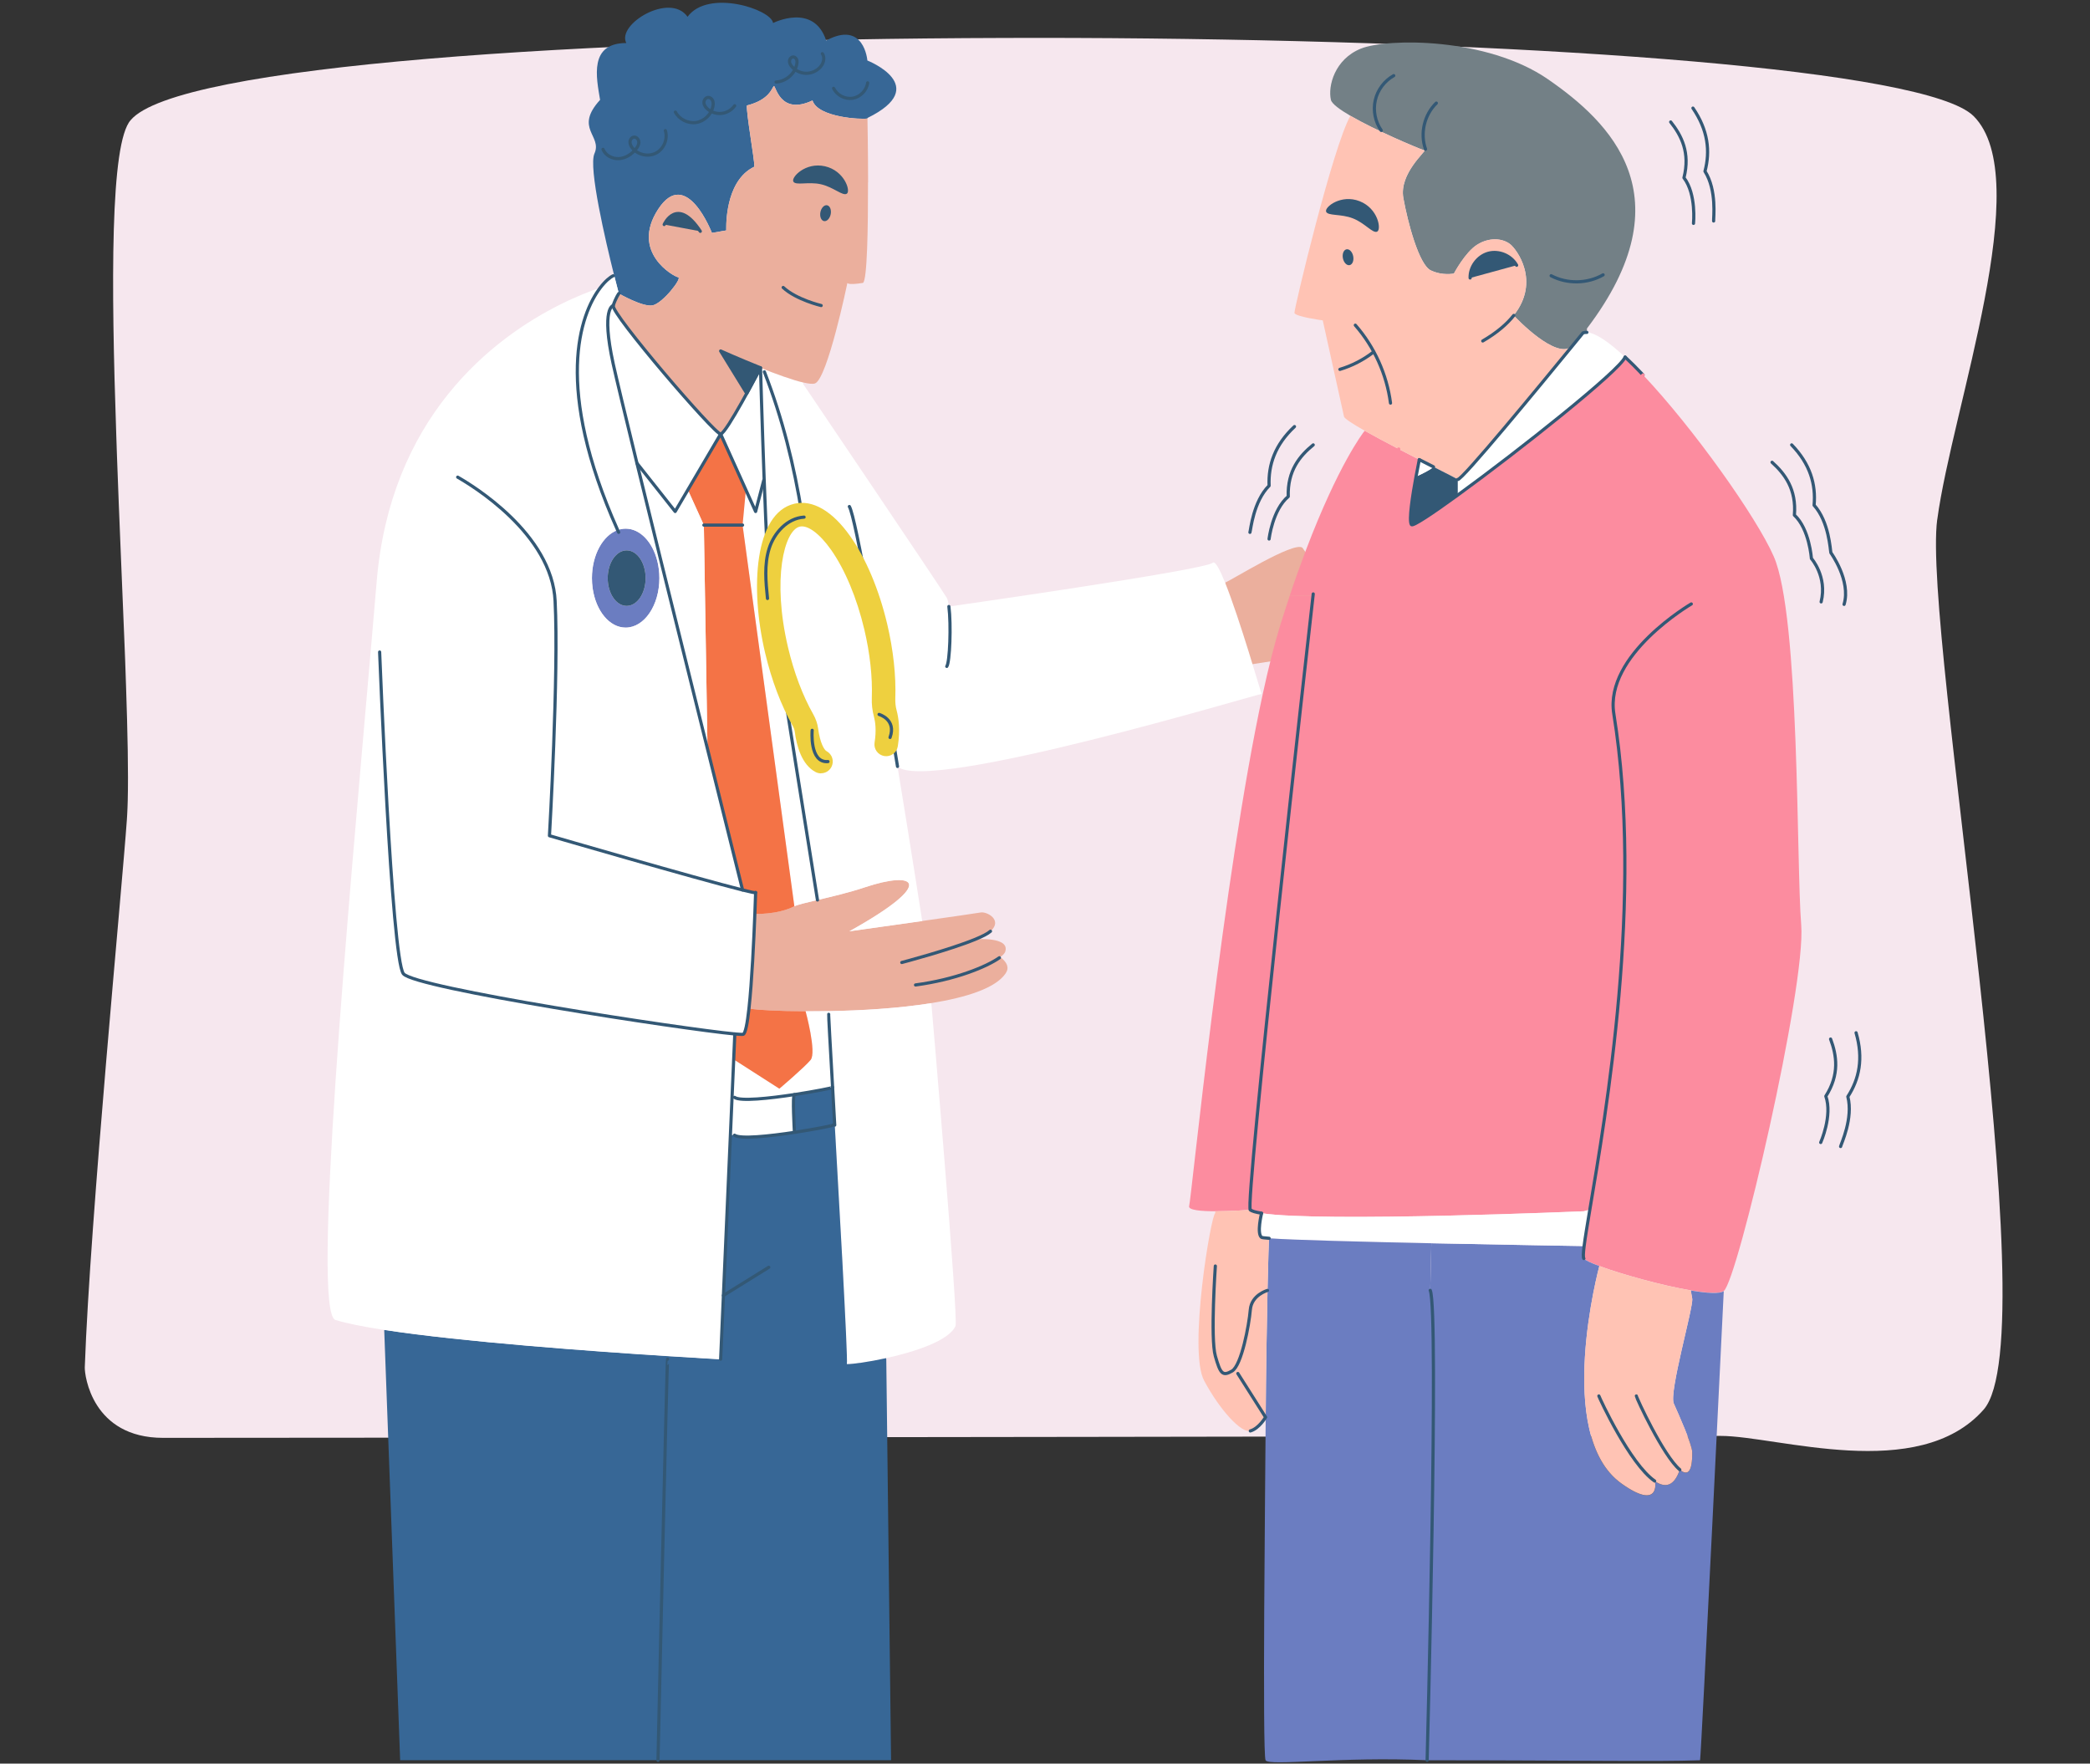 <svg width="493" height="416" viewBox="0 0 493 416" fill="none" xmlns="http://www.w3.org/2000/svg">
<rect x="0" y="0" width="493" height="416" fill="#333333" stroke="none"/>
<mask id="mask0_546_1842" style="mask-type:luminance" maskUnits="userSpaceOnUse" x="0" y="39" width="493" height="337">
<path d="M440.492 360.564C426.359 365.089 409.145 366.317 395.473 365.372C395.473 365.372 144.105 389.587 53.243 364.761C-14.004 346.387 -5.885 280.977 14.694 239.109C35.509 196.765 -19.13 114.915 68.701 67.451C119.22 40.15 164.53 83.837 251.866 51.587C330.714 22.469 432.423 48.515 457.296 109.581C474.405 151.591 452.836 196.878 474.405 218.827C509.387 254.426 493.302 343.653 440.494 360.564H440.492Z" fill="white"/>
</mask>
<g mask="url(#mask0_546_1842)">
</g>
<g clip-path="url(#clip0_546_1842)">
<path d="M456.97 122.57C460.51 96.11 480.35 42.19 465.55 27.39C464.85 26.69 463.83 26.01 462.5 25.34C441.91 15.02 348.23 9.3 253.27 8.95C247.84 8.93 242.41 8.93 236.99 8.95C137.82 9.21 41.75 15.37 30.83 28.33C25.97 33.71 26.2 66.96 27.43 102.73C27.43 102.73 27.43 102.74 27.43 102.75C27.46 103.63 27.49 104.5 27.52 105.38C27.52 105.51 27.52 105.64 27.53 105.77C27.55 106.44 27.58 107.11 27.6 107.79C28.13 122.62 28.81 137.65 29.34 151.15C29.38 151.99 29.4 152.82 29.44 153.64C29.46 154.23 29.48 154.82 29.51 155.4C29.51 155.69 29.53 155.98 29.54 156.27C29.57 157.14 29.6 158 29.63 158.85C29.64 159.26 29.66 159.68 29.67 160.08C29.69 160.66 29.71 161.23 29.73 161.8C30.1 172.79 30.3 182.21 30.13 188.87C30.13 189.08 30.13 189.28 30.11 189.48C30.11 189.68 30.1 189.88 30.09 190.08C30.09 190.28 30.08 190.47 30.07 190.66C30.05 191.17 30.03 191.66 30 192.14C29.98 192.55 29.95 192.94 29.93 193.31C28.8 209.48 21.25 287.38 20 322.5C19.93 324.45 21.77 339.16 38.46 339.16C133.35 339.16 405.87 338.7 405.87 338.7C419.13 338.7 452.53 349.93 467.9 332.51C483.37 314.98 453.43 149.02 456.96 122.56L456.97 122.57Z" fill="#F6E7EE"/>
<path d="M288.98 137.42C290.51 136.87 305.05 127.68 307.21 129.18L320.71 148.44L313.81 153.81L291.98 157.2L288.98 137.42Z" fill="#EBAF9D"/>
<path d="M309.72 140.48L304.25 140.44C305.58 136.44 306.89 132.82 308.14 129.53C315.67 109.75 321.37 102.28 321.91 101.6C324.2 102.89 327.05 104.41 329.93 105.91C329.86 106.25 324.56 133.47 326.61 134.79C328.67 136.12 369.25 110.46 387.57 88.44C399.44 101 414.34 121.96 418.4 131.25C424.59 145.39 423.7 203.74 424.88 218.18C426.06 232.62 409.85 302.16 406.61 304.52C405.67 305.2 402.67 305.02 398.83 304.37C391.97 303.21 382.45 300.55 377.26 298.62C375.3 297.89 373.96 297.26 373.61 296.86C373.42 296.64 373.46 295.62 373.67 293.92C373.91 291.93 374.39 289.01 375.02 285.32L373.61 285.71C373.61 285.71 311.64 288.36 297.59 286.17C296.2 285.95 295.28 285.69 294.93 285.37C293.5 284.8 308.8 148.62 309.72 140.48Z" fill="#FC8C9F"/>
<path d="M406.61 304.53C406.61 304.53 401.31 413.73 401.02 415.21C390.3 415.59 373.09 415.21 336.64 415.21C336.64 415.21 339.44 308.95 337.37 304.38L337.63 293.26C355.93 293.65 373.61 293.93 373.61 293.93H373.67C373.46 295.64 373.42 296.65 373.61 296.88C373.95 297.28 375.3 297.91 377.26 298.64C377.26 298.64 366.47 338.47 382.45 349.92C391.5 356.4 390.6 349.65 390.3 349.35C392.69 351 394.86 350.72 396.24 346.69C397.98 348.14 399.23 347.48 399.17 342.56C399.15 340.73 396 333.72 394.82 331.07C393.64 328.42 399.51 308.24 399.17 306.32C398.86 304.58 398.83 304.42 398.83 304.4C402.67 305.05 405.68 305.23 406.61 304.55V304.53Z" fill="#6B7DC1"/>
<path d="M396.24 346.68C394.87 350.72 392.7 351 390.3 349.34C390.59 349.63 391.49 356.39 382.45 349.91C366.47 338.46 377.26 298.63 377.26 298.63C382.45 300.56 391.98 303.22 398.83 304.38C398.83 304.39 398.86 304.56 399.17 306.3C399.51 308.22 393.64 328.4 394.82 331.05C396 333.7 399.15 340.72 399.17 342.54C399.23 347.47 397.98 348.13 396.24 346.67V346.68Z" fill="#FFC3B4"/>
<path d="M383.34 84.23C384.68 85.48 386.1 86.9 387.56 88.45C369.25 110.47 328.67 136.12 326.6 134.8C324.55 133.48 329.85 106.26 329.92 105.92C331.56 106.77 333.22 107.62 334.78 108.42C334.78 108.44 334.43 110.16 334.01 112.44C333.24 116.63 332.26 122.79 332.93 123.75C333.24 124.19 337.69 121.25 343.83 116.79C358.31 106.28 382.19 87.31 383.32 84.23H383.34Z" fill="#FC8C9F"/>
<path d="M373.61 285.71L375.02 285.32C374.4 289.02 373.92 291.94 373.67 293.92H373.61C373.61 293.92 355.94 293.63 337.63 293.25C321.45 292.91 304.79 292.48 299.38 292.08C298.31 292 297.69 291.92 297.59 291.85C296.41 290.97 297.59 286.2 297.59 286.2V286.17C311.65 288.36 373.62 285.71 373.62 285.71H373.61Z" fill="white"/>
<path d="M336 35.49C333.75 34.67 324.33 30.69 318.55 27.32C316 25.83 314.15 24.47 313.94 23.55C313.2 20.31 314.82 13.97 321.01 11.47C327.2 8.97 350.77 8.76 365.14 18.69C379.65 28.71 398.06 46.24 374.34 77.48L374.31 78.39C373.97 78.37 373.67 78.41 373.4 78.51C373.4 78.51 372.42 79.72 370.8 81.69C367.14 84.97 357.71 75.14 357.07 74.39C363.45 66.35 357.75 58.77 356.22 57.59C354.3 56.12 351.21 55.97 348.41 57.74C345.61 59.51 342.96 64.52 342.96 64.52C342.96 64.52 340.31 65.11 337.51 63.78C334.71 62.45 332.06 52.44 331.03 46.69C330 40.94 336.48 35.64 336 35.49Z" fill="#738086"/>
<path d="M374.32 78.4C376.39 78.51 379.58 80.73 383.34 84.23C382.21 87.31 358.33 106.27 343.85 116.79V113.09C344.57 113.65 363.73 90.35 370.81 81.7C372.42 79.73 373.41 78.52 373.41 78.52C373.68 78.42 373.99 78.38 374.32 78.4Z" fill="white"/>
<path d="M321.91 101.6C319.1 100 317.14 98.74 317.03 98.26C316.64 96.48 312.02 75.57 312.02 75.57C312.02 75.57 305.44 74.69 305.34 73.8C305.24 72.91 314.41 34.54 318.54 27.32C324.32 30.68 333.74 34.67 335.99 35.49C336.47 35.64 329.99 40.94 331.02 46.69C332.05 52.44 334.7 62.45 337.5 63.78C340.3 65.11 342.95 64.52 342.95 64.52C342.95 64.52 345.6 59.51 348.4 57.74C351.2 55.97 354.29 56.12 356.21 57.59C357.74 58.77 363.44 66.35 357.06 74.39C357.7 75.14 367.13 84.97 370.79 81.69C363.71 90.34 344.55 113.65 343.83 113.08C343.58 112.88 341.28 111.72 338.12 110.11C337.08 109.58 335.95 109.01 334.77 108.41C333.21 107.61 331.55 106.76 329.91 105.91C327.03 104.41 324.18 102.89 321.89 101.6H321.91Z" fill="#FFC3B4"/>
<path d="M343.85 116.79C337.71 121.25 333.25 124.19 332.95 123.75C332.28 122.8 333.26 116.63 334.03 112.44C334.03 112.44 337.37 110.93 338.15 110.12C341.3 111.72 343.6 112.89 343.86 113.09V116.79H343.85Z" fill="#335875"/>
<path d="M337.37 304.38C339.44 308.94 336.64 415.21 336.64 415.21C316.55 414.28 299.25 416.66 298.53 415.21C297.75 413.62 298.45 350.44 298.56 334.29C298.63 323.67 298.81 312.54 298.99 304.38C299.14 297.27 299.3 292.41 299.38 292.09C304.79 292.49 321.45 292.92 337.63 293.26L337.37 304.38Z" fill="#6B7DC1"/>
<path d="M338.141 110.12C337.371 110.93 334.021 112.44 334.021 112.44C334.441 110.16 334.791 108.44 334.791 108.42C335.971 109.02 337.101 109.6 338.141 110.12Z" fill="white"/>
<path d="M304.26 140.44L309.73 140.48C308.81 148.62 293.51 284.8 294.94 285.37C294.94 285.37 290.6 285.71 286.67 285.71C283.29 285.71 280.23 285.44 280.5 284.49C281.02 282.69 288.51 206.86 297.86 163.73C299.21 157.5 300.6 151.96 302.01 147.41C302.77 144.97 303.52 142.65 304.26 140.43V140.44Z" fill="#FC8C9F"/>
<path d="M286.66 286.2V285.71C290.59 285.71 294.93 285.37 294.93 285.37C295.27 285.69 296.2 285.95 297.59 286.17V286.2C297.59 286.2 296.41 290.97 297.59 291.85C297.69 291.92 298.32 292 299.38 292.08C299.3 292.4 299.14 297.26 298.99 304.37C298.81 312.53 298.63 323.66 298.56 334.28H298.53C298.53 334.28 296.99 336.93 294.93 337.52C292.87 338.1 287.86 332.81 284.03 325.66C280.23 318.56 285.72 286.19 286.66 286.19V286.2Z" fill="#FFC3B4"/>
<path d="M235.74 225.91H236.16C237.52 227.03 238.13 228.23 237.23 229.58C234.91 233.06 228.03 235.26 219.7 236.61C212.05 237.85 203.17 238.37 195.48 238.5C193.58 238.53 191.76 238.54 190.04 238.54C183.48 238.51 178.49 238.22 177.07 237.93L176.68 237.89C177.38 231.49 177.84 221.53 178.07 215.55C178.07 215.55 183.27 215.83 187.39 213.77C188.13 213.4 190.2 212.91 192.84 212.28C196.15 211.5 200.37 210.51 204.03 209.28C215.68 205.37 221.38 207.96 200.36 219.66C200.36 219.66 209.28 218.41 217.55 217.24C224.31 216.28 230.64 215.37 231.3 215.24C232.77 214.95 236.6 217.01 233.66 219.66C233.04 220.22 231.76 220.87 230.11 221.55C230.11 221.55 238.38 220.88 237.1 224.53C236.97 224.9 236.51 225.38 235.75 225.92L235.74 225.91Z" fill="#EBAF9D"/>
<path d="M219.69 236.62C219.69 236.62 226.13 311.16 225.39 312.78C223.84 316.25 215.79 318.87 209.01 320.36C204.85 321.28 201.16 321.77 199.76 321.77C199.92 321.2 199.41 310.83 198.71 297.63C198.16 287.51 197.5 275.72 196.91 265.39C196.73 262.26 196.57 259.27 196.41 256.5C195.84 246.5 195.45 239.39 195.49 239.26V238.51C203.17 238.37 212.04 237.86 219.69 236.62Z" fill="white"/>
<path d="M204.62 14.28C204.62 14.28 219.94 20.32 204.62 27.83C204.62 27.83 204.62 27.87 204.62 27.95C203.41 28.22 192.97 27.78 191.65 23.7C183.84 27.38 182.96 19.87 182.52 20.31C182.08 20.75 181.49 23.55 176.18 24.88C176.03 26.8 177.95 37.4 177.95 39.32C177.27 39.64 176.66 40.03 176.11 40.48C170.83 44.8 171.32 54.35 171.32 54.35L167.93 54.94C167.93 54.94 161.89 39.18 155.26 49.34C148.63 59.51 158.94 65.25 159.97 65.4C161 65.55 156.29 71.59 153.93 72.03C151.57 72.47 145.97 69.23 145.97 69.23C145.97 69.23 145.53 67.57 144.88 65C142.84 56.85 138.77 39.48 140.22 36.23C142.14 31.96 135.36 30.34 141.55 23.56C140.67 18.26 138.9 10.15 147.74 10.15C145.38 5.73 158.05 -1.93 162.18 3.96C167.04 -2.67 181.92 2.19 182.36 5.43C182.36 5.43 191.94 0.57 194.88 9.56C203.87 4.7 204.6 14.27 204.6 14.27L204.62 14.28Z" fill="#376796"/>
<path d="M297.58 163.68C297.44 163.4 292.45 146.04 288.98 137.42C287.7 134.26 286.64 132.27 286.09 132.74C284.03 134.51 223.83 143.07 223.83 143.07C223.71 142.11 223.54 141.38 223.33 141.01C222.15 138.96 189.44 90.55 189.44 90.55L189.51 90.24C186.89 89.63 183.01 88.21 179.39 86.77C179.39 86.77 179.76 99.75 180.26 113.29C180.73 125.77 181.3 138.72 181.82 142.47C182.89 150.28 192.83 212.3 192.83 212.3C196.14 211.52 200.36 210.53 204.02 209.3C215.67 205.39 221.37 207.98 200.35 219.68C200.35 219.68 209.27 218.43 217.54 217.26C217.54 217.26 214.93 200.47 211.71 180.8C218.65 187.27 296.94 163.59 297.58 163.69V163.68Z" fill="white"/>
<path d="M204.77 42.99C204.76 35.51 204.64 28.91 204.62 27.95C203.41 28.22 192.97 27.78 191.65 23.7C183.84 27.38 182.96 19.87 182.52 20.31C182.08 20.75 181.49 23.55 176.18 24.88C176.03 26.8 177.95 37.4 177.95 39.32C177.27 39.64 176.66 40.03 176.11 40.48C170.83 44.8 171.32 54.35 171.32 54.35L167.93 54.94C167.93 54.94 161.89 39.18 155.26 49.34C148.63 59.51 158.94 65.25 159.97 65.4C161 65.55 156.29 71.59 153.93 72.03C151.57 72.47 145.97 69.23 145.97 69.23C145.97 69.23 145.23 70.26 144.64 72.07C144.05 73.88 168.66 102.53 169.98 102.38C171.31 102.23 178.82 87.79 179.38 86.76C183 88.2 186.88 89.62 189.5 90.23C190.76 90.52 191.73 90.62 192.23 90.45C195.18 89.42 199.89 66.73 199.89 66.73C199.89 66.73 199.89 67.32 203.57 66.73C204.57 66.06 204.77 53.63 204.75 42.99H204.77Z" fill="#EBAF9D"/>
<path d="M196.9 265.39L196.4 265.42C196.4 265.53 192.24 266.37 187.42 267.1L187.38 266.83C187.38 266.83 186.89 258.27 187.38 258.2C192.21 257.46 196.4 256.62 196.4 256.51C196.56 259.28 196.72 262.27 196.9 265.4V265.39Z" fill="#376796"/>
<path d="M195.48 239.26C195.44 239.39 195.83 246.5 196.4 256.5C196.4 256.61 192.21 257.45 187.38 258.19C181.46 259.09 174.58 259.83 173.27 258.85L172.66 258.82L173.04 250H173.27L183.85 256.79C183.85 256.79 189.74 251.78 191.22 250.01C192.69 248.24 190.04 238.54 190.04 238.54C191.75 238.54 193.58 238.54 195.48 238.5V239.25V239.26Z" fill="white"/>
<path d="M190.03 238.55C190.03 238.55 192.68 248.25 191.21 250.02C189.74 251.79 183.84 256.8 183.84 256.8L173.26 250.02H173.03L173.26 244.59L173.33 243.89C174.44 243.99 175.12 244.02 175.29 243.97C175.82 243.81 176.28 241.37 176.66 237.89L177.05 237.93C178.47 238.22 183.46 238.51 190.02 238.54L190.03 238.55Z" fill="#F47346"/>
<path d="M181.82 142.46C182.89 150.27 192.83 212.29 192.83 212.29C190.19 212.91 188.12 213.41 187.38 213.78L175.16 123.87L175.94 115.56L178.24 120.66L180.16 113.29H180.26C180.73 125.76 181.3 138.72 181.82 142.46Z" fill="white"/>
<path d="M187.38 266.83L187.42 267.1C181.49 268 174.58 268.74 173.26 267.77L172.26 267.73L172.64 258.83L173.25 258.86C174.56 259.83 181.45 259.1 187.36 258.2C186.87 258.27 187.36 266.83 187.36 266.83H187.38Z" fill="white"/>
<path d="M178.24 210.53C178.22 210.64 177.08 210.4 175.16 209.92C175.1 209.66 171.55 195.45 166.89 176.68L166.03 123.87H175.16L187.38 213.78C183.26 215.84 178.06 215.56 178.06 215.56C178.17 212.68 178.23 210.73 178.24 210.54V210.53Z" fill="#F47346"/>
<path d="M180.26 113.28H180.16L178.24 120.65L175.94 115.55L169.99 102.38C171.32 102.23 178.83 87.79 179.39 86.76C179.39 86.76 179.76 99.74 180.26 113.28Z" fill="white"/>
<path d="M169.99 102.38L175.94 115.55L175.16 123.86H166.03L162.26 115.55L169.99 102.38Z" fill="#F47346"/>
<path d="M169.99 102.38L162.25 115.55L159.25 120.65L150.23 109.23C147.48 97.95 145.39 89.25 144.63 85.8C141.74 72.55 144.64 72.07 144.64 72.07C144.05 73.88 168.66 102.53 169.98 102.38H169.99Z" fill="white"/>
<path d="M166.03 123.86L166.89 176.67C163.5 163.04 159.53 147.01 155.87 132.16C153.85 123.96 151.92 116.12 150.24 109.24L159.26 120.66L162.26 115.56L166.03 123.87V123.86Z" fill="white"/>
<path d="M209.01 320.36C204.85 321.28 201.16 321.77 199.76 321.77C199.92 321.2 199.41 310.83 198.71 297.63C198.16 287.51 197.5 275.72 196.91 265.39L196.41 265.42C196.41 265.53 192.25 266.37 187.43 267.1C181.5 268 174.59 268.74 173.27 267.77L172.27 267.73L170.64 305.57L169.99 320.61C169.99 320.61 165.08 320.34 157.51 319.86C140.25 318.76 109.13 316.52 90.63 313.68L94.39 415.2H210.19L209.06 320.6L209 320.35L209.01 320.36Z" fill="#376796"/>
<path d="M145.69 125.04C146.3 124.82 146.94 124.7 147.59 124.7C151.03 124.7 153.95 127.89 155.06 132.36C155.37 133.61 155.54 134.96 155.54 136.37C155.54 142.81 151.98 148.04 147.58 148.04C143.73 148.04 140.53 144.04 139.79 138.72C139.68 137.96 139.63 137.18 139.63 136.37C139.63 130.89 142.21 126.29 145.68 125.04H145.69ZM152.29 136.37C152.29 132.75 150.29 129.82 147.82 129.82C145.35 129.82 143.35 132.75 143.35 136.37C143.35 139.99 145.35 142.92 147.82 142.92C150.29 142.92 152.29 139.99 152.29 136.37Z" fill="#6B7DC1"/>
<path d="M147.82 129.82C150.29 129.82 152.29 132.75 152.29 136.37C152.29 139.99 150.29 142.92 147.82 142.92C145.35 142.92 143.35 139.99 143.35 136.37C143.35 132.75 145.35 129.82 147.82 129.82Z" fill="#335875"/>
<path d="M175.16 209.92C175.1 209.66 171.55 195.45 166.89 176.68C163.5 163.05 159.53 147.02 155.87 132.17C153.85 123.97 151.92 116.13 150.24 109.25C147.49 97.97 145.4 89.27 144.64 85.82C141.75 72.57 144.65 72.09 144.65 72.09C145.24 70.28 145.98 69.25 145.98 69.25C145.98 69.25 145.54 67.59 144.89 65.02L144.64 65.08C143.93 65.4 142.82 66.3 141.64 67.84C132.76 70.84 106.5 82.03 94.53 112.24C91.68 119.44 89.64 127.71 88.85 137.21C88.42 142.29 87.95 147.81 87.44 153.65C82.17 214.32 73.45 309.59 79.12 311.35C81.76 312.17 85.76 312.96 90.63 313.71C109.14 316.55 140.25 318.79 157.51 319.89C165.08 320.37 169.99 320.64 169.99 320.64L170.64 305.6L172.27 267.76L172.65 258.86L173.03 250.04L173.26 244.62L173.33 243.92C174.44 244.02 175.12 244.05 175.29 244C175.82 243.84 176.28 241.4 176.66 237.92C177.36 231.52 177.82 221.56 178.05 215.58C178.16 212.7 178.22 210.75 178.23 210.56C178.21 210.67 177.07 210.43 175.15 209.95L175.16 209.92ZM145.69 125.04C146.3 124.82 146.94 124.7 147.59 124.7C151.03 124.7 153.95 127.89 155.06 132.36C155.37 133.61 155.54 134.96 155.54 136.37C155.54 142.81 151.98 148.04 147.58 148.04C143.73 148.04 140.53 144.04 139.79 138.72C139.68 137.96 139.63 137.18 139.63 136.37C139.63 130.89 142.21 126.29 145.68 125.04H145.69Z" fill="white"/>
<path d="M312.8 49.91C313.2 50.98 316.28 50.39 319.13 51.51C321.98 52.62 323.84 55.15 324.86 54.63C325.88 54.12 325.1 49.18 320.72 47.46C316.34 45.74 312.41 48.84 312.81 49.91H312.8Z" fill="#335875"/>
<path d="M316.77 60.92C316.98 61.95 317.69 62.68 318.36 62.54C319.03 62.4 319.4 61.46 319.2 60.43C319 59.4 318.28 58.67 317.61 58.81C316.94 58.95 316.57 59.89 316.77 60.92Z" fill="#335875"/>
<path d="M179.39 86.76C174.44 84.79 169.99 82.79 169.99 82.79L176.15 92.8L179.39 86.76Z" fill="#335875" stroke="#335875" stroke-width="0.75" stroke-linecap="round" stroke-linejoin="round"/>
<path d="M157.47 320.61V320.6C157.31 320.6 155.21 415.21 155.21 415.21" stroke="#335875" stroke-width="0.75" stroke-linecap="round" stroke-linejoin="round"/>
<path d="M170.64 305.57L181.34 298.93" stroke="#335875" stroke-width="0.75" stroke-linecap="round" stroke-linejoin="round"/>
<path d="M195.479 239.26C195.439 239.39 195.829 246.5 196.399 256.5C196.559 259.27 196.719 262.26 196.899 265.39" stroke="#335875" stroke-width="0.75" stroke-linecap="round" stroke-linejoin="round"/>
<path d="M178.24 210.52V210.53C178.24 210.72 178.17 212.68 178.06 215.55C177.83 221.53 177.37 231.49 176.67 237.89C176.29 241.38 175.83 243.81 175.3 243.97C175.13 244.02 174.45 243.99 173.34 243.89C161.18 242.76 97.72 233.06 95.15 229.68C92.35 226 89.55 153.8 89.55 153.8" stroke="#335875" stroke-width="0.75" stroke-linecap="round" stroke-linejoin="round"/>
<path d="M107.96 112.55C108.38 112.83 127.76 123.38 130.62 138.97C130.78 139.87 130.9 140.79 130.94 141.73C131.82 158.82 129.61 197.13 129.61 197.13C129.61 197.13 164.45 207.27 175.15 209.93C177.07 210.41 178.21 210.65 178.23 210.54" stroke="#335875" stroke-width="0.75" stroke-linecap="round" stroke-linejoin="round"/>
<path d="M175.16 209.92C175.1 209.66 171.55 195.45 166.89 176.67C163.5 163.04 159.53 147.01 155.87 132.16C153.85 123.96 151.92 116.12 150.24 109.24C147.49 97.96 145.4 89.26 144.64 85.81C141.75 72.56 144.65 72.08 144.65 72.08" stroke="#335875" stroke-width="0.75" stroke-linecap="round" stroke-linejoin="round"/>
<path d="M233.64 219.66C233.02 220.22 231.74 220.87 230.09 221.55C223.92 224.09 212.72 227.03 212.72 227.03" stroke="#335875" stroke-width="0.75" stroke-linecap="round" stroke-linejoin="round"/>
<path d="M235.74 225.91C232.78 228.02 225.36 231.08 215.96 232.33" stroke="#335875" stroke-width="0.75" stroke-linecap="round" stroke-linejoin="round"/>
<path d="M211.71 180.79C207.35 154.07 201.87 122.02 200.35 119.48" stroke="#335875" stroke-width="0.75" stroke-linecap="round" stroke-linejoin="round"/>
<path d="M223.83 143.06C224.38 147.37 224.05 156.23 223.33 157.19" stroke="#335875" stroke-width="0.75" stroke-linecap="round" stroke-linejoin="round"/>
<path d="M192.83 212.29C192.83 212.29 182.89 150.27 181.82 142.46C181.31 138.72 180.73 125.76 180.26 113.28C179.76 99.73 179.39 86.76 179.39 86.76C178.83 87.8 171.32 102.24 169.99 102.38C168.66 102.53 144.06 73.88 144.65 72.07C145.24 70.26 145.98 69.23 145.98 69.23" stroke="#335875" stroke-width="0.75" stroke-linecap="round" stroke-linejoin="round"/>
<path d="M150.229 109.24L159.259 120.65L162.259 115.55L169.989 102.38L175.939 115.55L178.239 120.65L180.159 113.29" stroke="#335875" stroke-width="0.75" stroke-linecap="round" stroke-linejoin="round"/>
<path d="M166.03 123.86H175.16" stroke="#335875" stroke-width="0.75" stroke-linecap="round" stroke-linejoin="round"/>
<path d="M196.399 256.5C196.399 256.61 192.209 257.45 187.379 258.19C181.459 259.09 174.579 259.83 173.269 258.85" stroke="#335875" stroke-width="0.75" stroke-linecap="round" stroke-linejoin="round"/>
<path d="M196.4 265.42C196.4 265.53 192.24 266.37 187.42 267.1C181.49 268 174.58 268.74 173.26 267.77" stroke="#335875" stroke-width="0.75" stroke-linecap="round" stroke-linejoin="round"/>
<path d="M187.38 258.19C186.89 258.26 187.38 266.82 187.38 266.82" stroke="#335875" stroke-width="0.75" stroke-linecap="round" stroke-linejoin="round"/>
<path d="M189.18 121.39C189.27 121.93 189.35 122.47 189.44 123.01" stroke="#335875" stroke-width="0.75" stroke-linecap="round" stroke-linejoin="round"/>
<path d="M180.31 87.71C184.63 98.87 187.28 109.66 189.18 121.36" stroke="#335875" stroke-width="0.75" stroke-linecap="round" stroke-linejoin="round"/>
<path d="M145.93 125.56C145.85 125.38 145.77 125.21 145.69 125.03C130.65 91.38 136.77 74.13 141.64 67.81C142.82 66.27 143.93 65.38 144.64 65.05" stroke="#335875" stroke-width="0.75" stroke-linecap="round" stroke-linejoin="round"/>
<path d="M299.359 127.14C299.359 127.14 300.139 120.27 303.879 117.12C303.679 111.03 306.589 107.53 309.769 104.94" stroke="#335875" stroke-width="0.75" stroke-linecap="round" stroke-linejoin="round"/>
<path d="M294.84 125.57C295.04 124.98 295.63 118.3 299.36 114.57C299.16 109.66 300.73 104.94 305.35 100.62" stroke="#335875" stroke-width="0.75" stroke-linecap="round" stroke-linejoin="round"/>
<path d="M429.479 269.49C429.479 269.49 432.299 263.17 430.689 258.57C433.959 253.43 433.239 248.93 431.809 245.09" stroke="#335875" stroke-width="0.75" stroke-linecap="round" stroke-linejoin="round"/>
<path d="M434.17 270.44C434.3 269.83 437.19 263.78 435.88 258.67C438.55 254.54 439.59 249.68 437.82 243.61" stroke="#335875" stroke-width="0.75" stroke-linecap="round" stroke-linejoin="round"/>
<path d="M399.47 52.69C399.47 52.69 400.18 45.81 397.22 41.93C398.72 36.03 396.64 31.98 394.09 28.77" stroke="#335875" stroke-width="0.75" stroke-linecap="round" stroke-linejoin="round"/>
<path d="M404.22 52.13C404.16 51.51 405.02 44.86 402.18 40.41C403.43 35.66 402.91 30.72 399.34 25.5" stroke="#335875" stroke-width="0.75" stroke-linecap="round" stroke-linejoin="round"/>
<path d="M418 109.04C421.05 111.78 423.78 115.43 423.27 121.5C426.84 124.83 427.28 131.73 427.28 131.73C427.28 131.73 431.06 135.98 429.58 141.97" stroke="#335875" stroke-width="0.75" stroke-linecap="round" stroke-linejoin="round"/>
<path d="M422.63 104.94C427.03 109.49 428.36 114.28 427.92 119.17C431.46 123.09 431.72 129.78 431.88 130.39C431.88 130.39 436.67 136.96 434.99 142.56" stroke="#335875" stroke-width="0.75" stroke-linecap="round" stroke-linejoin="round"/>
<path d="M309.77 140.1C309.77 140.1 309.76 140.23 309.73 140.48C308.81 148.62 293.51 284.8 294.94 285.37" stroke="#335875" stroke-width="0.75" stroke-linecap="round" stroke-linejoin="round"/>
<path d="M297.59 286.17C296.2 285.95 295.28 285.69 294.93 285.37" stroke="#335875" stroke-width="0.75" stroke-linecap="round" stroke-linejoin="round"/>
<path d="M297.58 286.21C297.58 286.21 296.4 290.98 297.58 291.86C297.68 291.93 298.31 292.01 299.37 292.09" stroke="#335875" stroke-width="0.75" stroke-linecap="round" stroke-linejoin="round"/>
<path d="M338.14 110.12C337.1 109.59 335.97 109.02 334.79 108.42" stroke="#335875" stroke-width="0.75" stroke-linecap="round" stroke-linejoin="round"/>
<path d="M374.32 78.4C373.98 78.38 373.68 78.42 373.41 78.52C373.41 78.52 372.43 79.73 370.81 81.7C363.73 90.35 344.57 113.66 343.85 113.09" stroke="#335875" stroke-width="0.75" stroke-linecap="round" stroke-linejoin="round"/>
<path d="M387.57 88.45C386.11 86.9 384.69 85.48 383.35 84.23" stroke="#335875" stroke-width="0.75" stroke-linecap="round" stroke-linejoin="round"/>
<path d="M398.95 142.46C398.95 142.46 378.44 154.43 380.68 168.39C387.67 211.93 378.78 262.9 375.02 285.32C374.4 289.02 373.92 291.94 373.67 293.92C373.46 295.62 373.42 296.63 373.61 296.86" stroke="#335875" stroke-width="0.75" stroke-linecap="round" stroke-linejoin="round"/>
<path d="M377.149 329.28C377.359 329.91 384.489 345.33 390.309 349.34" stroke="#335875" stroke-width="0.75" stroke-linecap="round" stroke-linejoin="round"/>
<path d="M385.99 329.28C385.99 329.69 392.36 343.43 396.24 346.67" stroke="#335875" stroke-width="0.75" stroke-linecap="round" stroke-linejoin="round"/>
<path d="M336.64 415.2C336.64 415.2 339.44 308.94 337.37 304.37" stroke="#335875" stroke-width="0.75" stroke-linecap="round" stroke-linejoin="round"/>
<path d="M294.93 337.53C296.99 336.95 298.53 334.29 298.53 334.29L291.99 323.98" stroke="#335875" stroke-width="0.75" stroke-linecap="round" stroke-linejoin="round"/>
<path d="M286.68 298.63C286.68 298.63 285.5 315.73 286.68 319.86C287.86 323.99 288.36 324.72 290.62 323.4C292.87 322.07 294.64 312.5 294.93 308.96C295.22 305.42 298.98 304.39 298.98 304.39" stroke="#335875" stroke-width="0.75" stroke-linecap="round" stroke-linejoin="round"/>
<path d="M357.08 74.4C355.48 76.42 353.13 78.46 349.76 80.43" stroke="#335875" stroke-width="0.75" stroke-linecap="round" stroke-linejoin="round"/>
<path d="M329.93 105.91C329.86 106.25 324.56 133.48 326.61 134.79C328.67 136.12 369.25 110.46 387.57 88.44" stroke="#FC8C9F" stroke-width="0.75" stroke-linecap="round" stroke-linejoin="round"/>
<path d="M334.79 108.42C334.79 108.42 334.44 110.16 334.02 112.44C333.25 116.63 332.27 122.79 332.94 123.75C333.25 124.19 337.7 121.25 343.84 116.79C358.32 106.28 382.2 87.31 383.33 84.23" stroke="#335875" stroke-width="0.75" stroke-linecap="round" stroke-linejoin="round"/>
<path d="M316.06 87.13C318.93 86.27 321.64 84.87 324 83.03" stroke="#335875" stroke-width="0.75" stroke-linecap="round" stroke-linejoin="round"/>
<path d="M319.7 76.7C324.19 81.83 327.12 88.32 328 95.08" stroke="#335875" stroke-width="0.75" stroke-linecap="round" stroke-linejoin="round"/>
<path d="M346.779 65.57C346.689 62.97 348.569 60.43 351.079 59.74C353.589 59.05 356.499 60.29 357.749 62.57" fill="#335875"/>
<path d="M346.779 65.57C346.689 62.97 348.569 60.43 351.079 59.74C353.589 59.05 356.499 60.29 357.749 62.57" stroke="#335875" stroke-width="0.75" stroke-linecap="round" stroke-linejoin="round"/>
<path d="M325.81 30.76C324.38 28.72 323.86 26.07 324.41 23.64C324.96 21.21 326.59 19.05 328.76 17.84" stroke="#335875" stroke-width="0.75" stroke-linecap="round" stroke-linejoin="round"/>
<path d="M336.26 35.18C334.94 31.48 335.98 27.05 338.81 24.32" stroke="#335875" stroke-width="0.75" stroke-linecap="round" stroke-linejoin="round"/>
<path d="M365.89 65.04C369.66 67.03 374.45 66.95 378.15 64.83" stroke="#335875" stroke-width="0.75" stroke-linecap="round" stroke-linejoin="round"/>
<path d="M173.33 243.89L169.99 320.61" stroke="#335875" stroke-width="0.75" stroke-linecap="round" stroke-linejoin="round"/>
<path d="M156.67 52.96C156.67 52.96 159.68 46.16 165.19 54.56L156.67 52.96Z" fill="#335875"/>
<path d="M156.67 52.96C156.67 52.96 159.68 46.16 165.19 54.56" stroke="#335875" stroke-width="0.75" stroke-linecap="round" stroke-linejoin="round"/>
<path d="M199.76 45.68C198.83 46.34 196.61 44.13 193.63 43.46C190.65 42.79 187.69 43.83 187.14 42.83C186.58 41.83 190 38.18 194.59 39.22C199.18 40.26 200.7 45.02 199.77 45.68H199.76Z" fill="#335875"/>
<path d="M195.95 50.53C195.74 51.56 195.03 52.29 194.36 52.15C193.69 52.01 193.32 51.07 193.52 50.04C193.73 49.01 194.44 48.28 195.11 48.42C195.78 48.56 196.15 49.5 195.95 50.53Z" fill="#335875"/>
<path d="M193.7 72.07C193.7 72.07 187.85 70.7 184.74 67.81" stroke="#335875" stroke-width="0.75" stroke-linecap="round" stroke-linejoin="round"/>
<path d="M183.06 19.35C185.36 19.24 187.48 17.43 187.94 15.18C188.01 14.83 188.05 14.46 187.94 14.12C187.83 13.78 187.54 13.48 187.18 13.44C186.68 13.39 186.26 13.89 186.23 14.38C186.2 14.88 186.47 15.35 186.8 15.73C187.61 16.68 188.84 17.26 190.09 17.29C191.34 17.32 192.59 16.79 193.44 15.88C194.24 15.02 194.66 13.62 193.98 12.66" stroke="#335875" stroke-width="0.75" stroke-linecap="round" stroke-linejoin="round"/>
<path d="M173.3 24.94C172.61 25.92 171.49 26.59 170.3 26.74C169.11 26.89 167.86 26.53 166.94 25.75C166.48 25.37 166.09 24.85 166.05 24.25C166.01 23.65 166.44 23.01 167.04 22.98C167.49 22.96 167.91 23.3 168.09 23.71C168.27 24.12 168.26 24.6 168.17 25.05C167.82 26.97 166.16 28.59 164.23 28.89C162.3 29.19 160.23 28.16 159.31 26.44" stroke="#335875" stroke-width="0.75" stroke-linecap="round" stroke-linejoin="round"/>
<path d="M142.24 35.22C142.81 36.66 144.45 37.51 146 37.42C147.55 37.33 148.97 36.41 149.95 35.22C150.35 34.74 150.7 34.17 150.69 33.55C150.69 32.93 150.17 32.29 149.56 32.34C149.03 32.38 148.63 32.92 148.61 33.45C148.58 33.98 148.84 34.49 149.17 34.91C150.45 36.54 152.94 37.06 154.77 36.1C156.6 35.13 157.57 32.78 156.95 30.81" stroke="#335875" stroke-width="0.75" stroke-linecap="round" stroke-linejoin="round"/>
<path d="M196.63 20.83C197.42 22.46 199.34 23.46 201.13 23.17C202.92 22.88 204.43 21.33 204.67 19.54" stroke="#335875" stroke-width="0.75" stroke-linecap="round" stroke-linejoin="round"/>
<path d="M193.65 182.42C193.21 182.42 192.76 182.31 192.35 182.09C189.12 180.37 187.91 175.96 187.47 172.56C187.41 172.13 187.25 171.68 186.99 171.22C184.24 166.36 181.99 160.41 180.48 154.01C176.84 138.6 178.02 121.03 187.37 118.82C191.67 117.8 196.36 120.53 200.56 126.49C204.27 131.74 207.36 139.1 209.28 147.21C210.72 153.31 211.38 159.38 211.19 164.77C211.16 165.74 211.26 166.7 211.51 167.61C211.97 169.32 212.39 172.18 211.78 176.03C211.54 177.54 210.12 178.58 208.61 178.34C207.1 178.1 206.06 176.68 206.3 175.17C206.76 172.28 206.47 170.25 206.15 169.05C205.76 167.6 205.59 166.1 205.65 164.57C205.82 159.67 205.21 154.11 203.88 148.48C202.12 141.05 199.33 134.37 196.03 129.68C193.34 125.87 190.52 123.78 188.65 124.22C184.98 125.09 182.08 136.63 185.89 152.73C187.28 158.63 189.34 164.08 191.83 168.48C192.44 169.56 192.83 170.69 192.98 171.83C193.42 175.21 194.41 176.89 194.97 177.18C196.32 177.9 196.83 179.58 196.11 180.93C195.61 181.87 194.65 182.4 193.66 182.4L193.65 182.42Z" fill="#EED03F"/>
<path d="M207.36 168.52C207.36 168.52 211.5 169.68 209.95 173.95" stroke="#335875" stroke-width="0.75" stroke-linecap="round" stroke-linejoin="round"/>
<path d="M191.58 172.27C191.58 172.27 190.89 180.03 195.31 179.64" stroke="#335875" stroke-width="0.75" stroke-linecap="round" stroke-linejoin="round"/>
<path d="M189.67 121.98C185.73 122.22 182.59 125.67 181.42 129.43C180.25 133.2 180.64 137.24 181.04 141.17" stroke="#335875" stroke-width="0.75" stroke-linecap="round" stroke-linejoin="round"/>
</g>
<defs>
<clipPath id="clip0_546_1842">
<rect width="452.37" height="415.03" fill="white" transform="translate(20 0.66)"/>
</clipPath>
</defs>
</svg>
